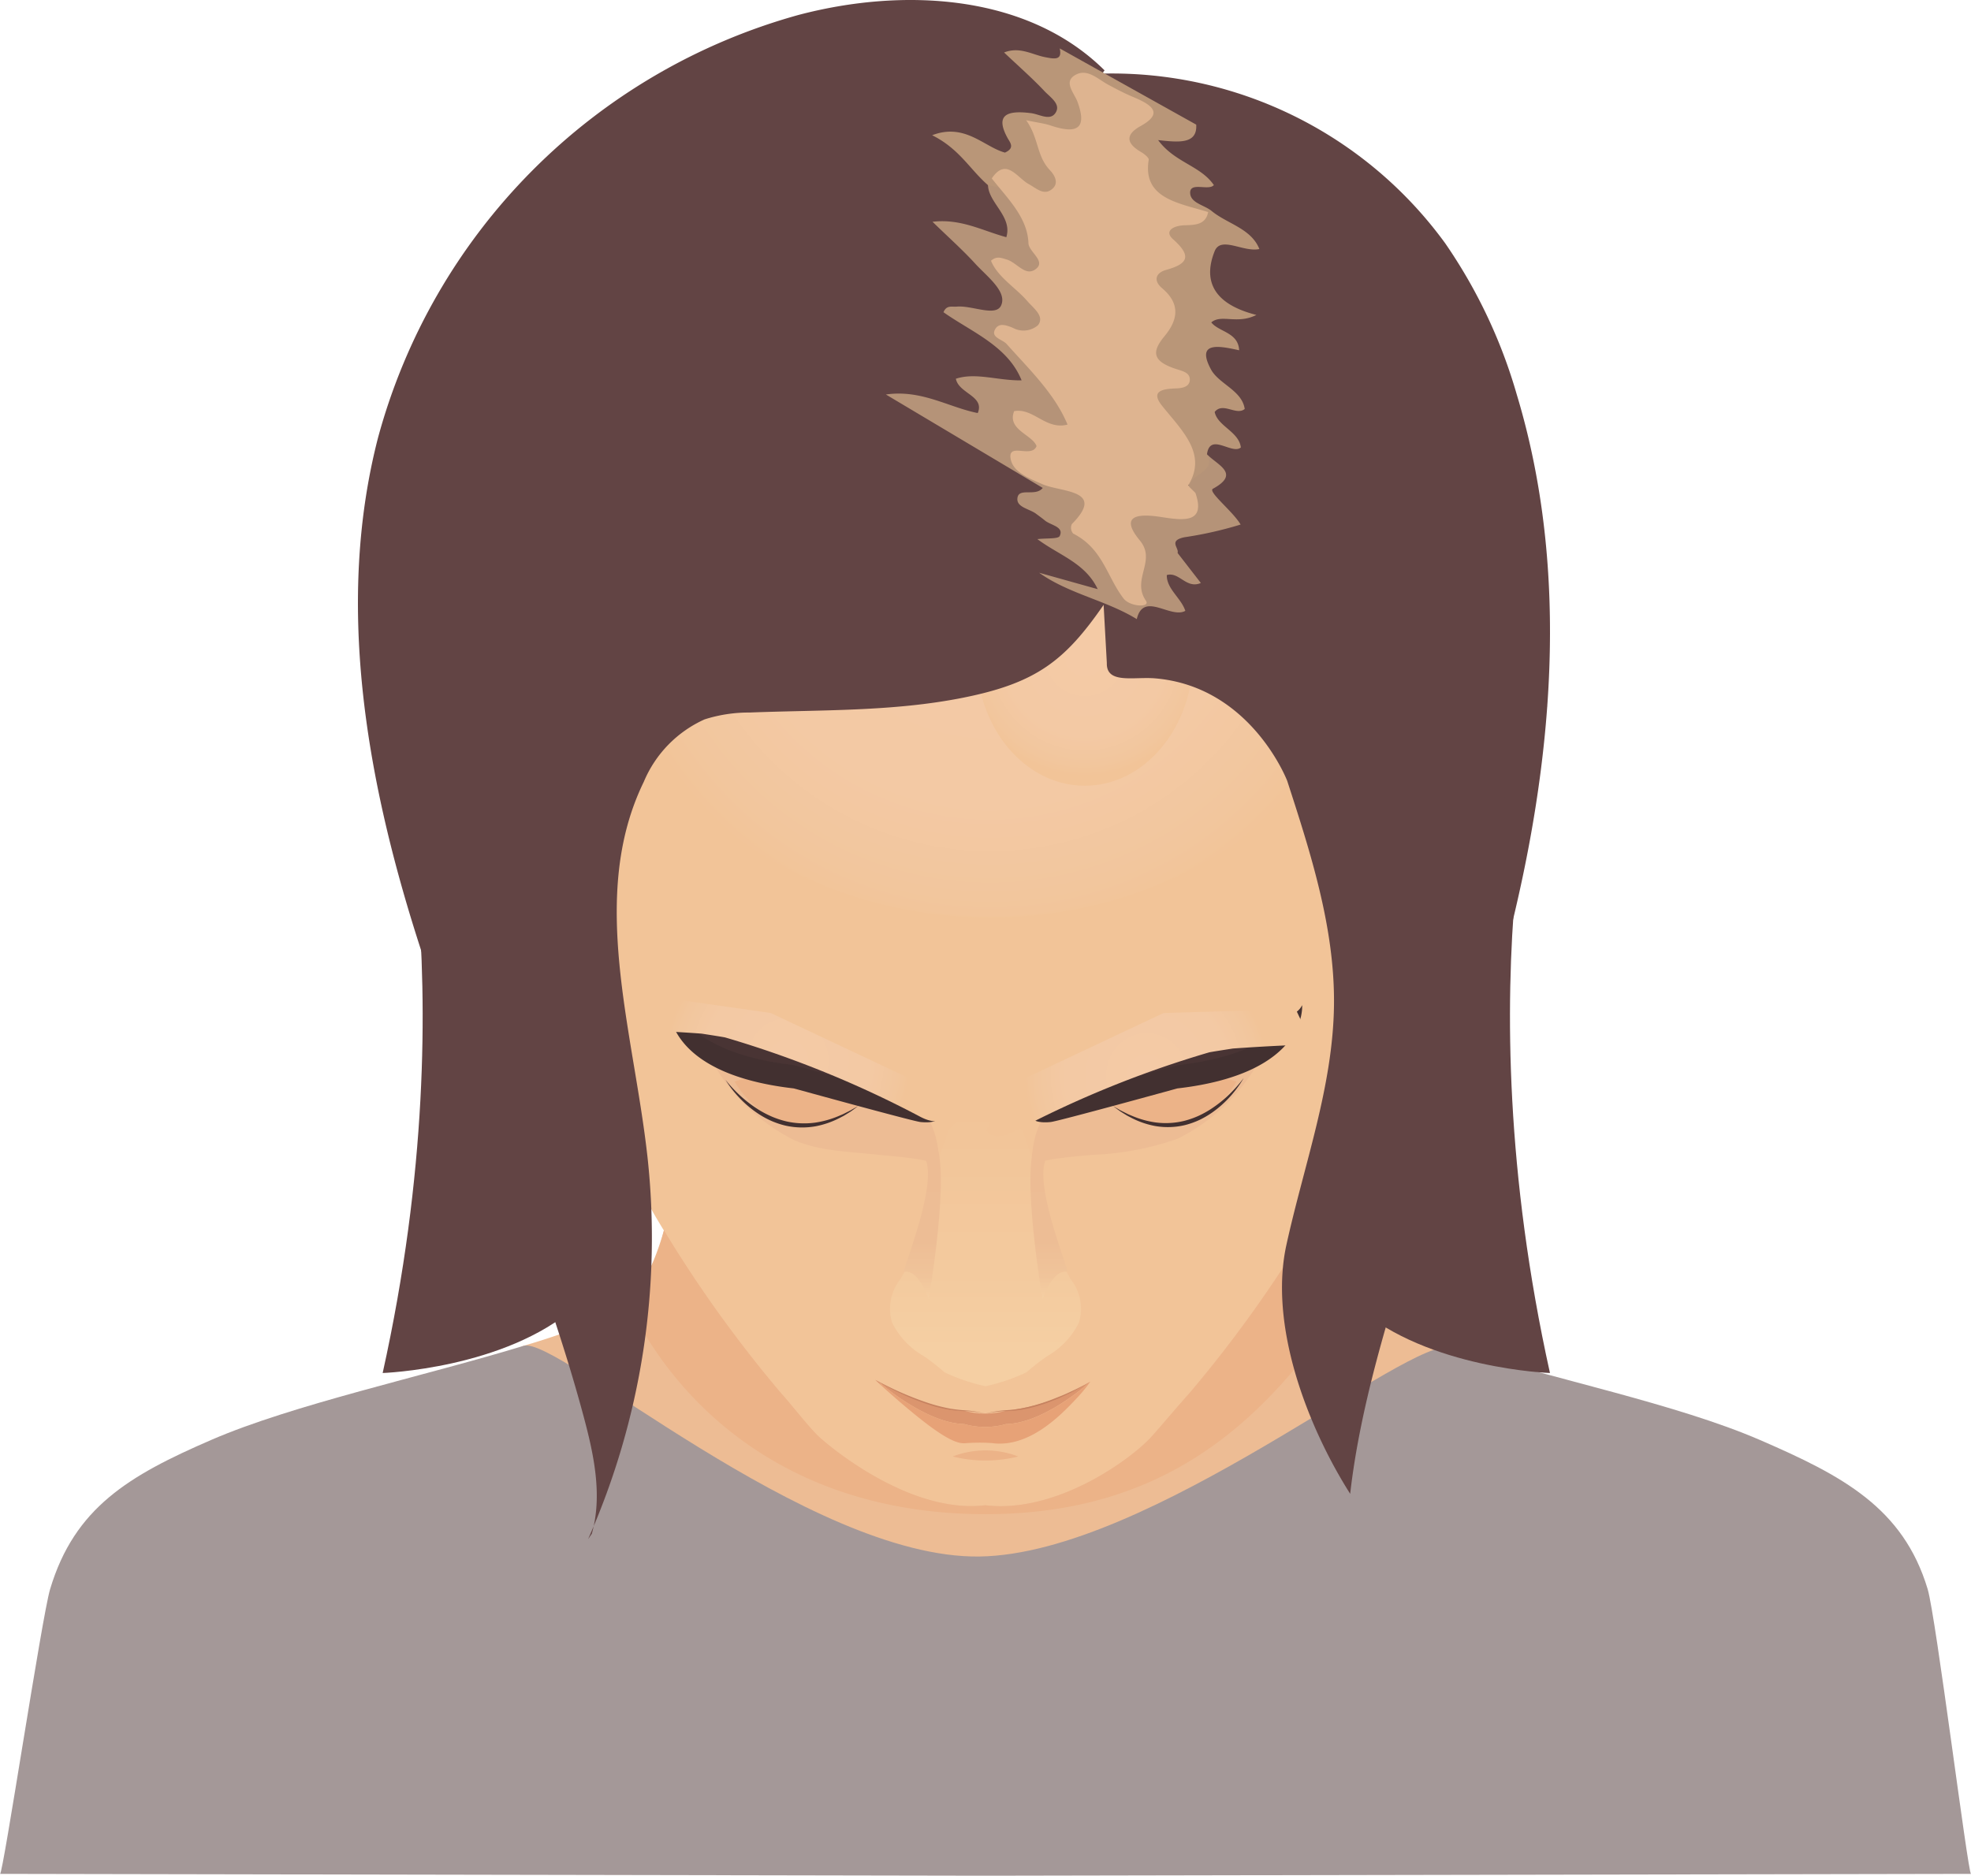 <svg xmlns="http://www.w3.org/2000/svg" xmlns:xlink="http://www.w3.org/1999/xlink" width="132.109" height="125.748" viewBox="0 0 132.109 125.748">
    <defs>
        <radialGradient id="radial-gradient" cx=".5" cy=".5" r=".524" gradientTransform="matrix(.914 0 0 1 .043 0)" gradientUnits="objectBoundingBox">
            <stop offset="0" stop-color="#f4caa6"/>
            <stop offset=".668" stop-color="#f3c9a4"/>
            <stop offset=".908" stop-color="#f2c69d"/>
            <stop offset="1" stop-color="#f2c498"/>
        </radialGradient>
        <radialGradient id="radial-gradient-2" cx=".5" cy=".5" r=".461" gradientTransform="matrix(1.197 0 0 1 -.098 0)" xlink:href="#radial-gradient"/>
        <radialGradient id="radial-gradient-3" cx=".5" cy=".5" r=".959" gradientTransform="matrix(.397 0 0 1 .302 0)" xlink:href="#radial-gradient"/>
        <radialGradient id="radial-gradient-4" cx=".5" cy=".5" r=".959" gradientTransform="matrix(.397 0 0 1 .302 0)" xlink:href="#radial-gradient"/>
        <linearGradient id="linear-gradient" x1=".5" x2=".5" y1="1" gradientUnits="objectBoundingBox">
            <stop offset=".128" stop-color="#f5cfa3"/>
            <stop offset=".406" stop-color="#f3ca9e"/>
            <stop offset="1" stop-color="#f2c498"/>
        </linearGradient>
        <linearGradient id="linear-gradient-2" x1=".5" x2=".5" y2="1" gradientUnits="objectBoundingBox">
            <stop offset="0" stop-color="#edbc94"/>
            <stop offset=".628" stop-color="#edbd95"/>
            <stop offset=".854" stop-color="#f0c49a"/>
            <stop offset="1" stop-color="#f5cfa3"/>
        </linearGradient>
        <linearGradient id="linear-gradient-3" x1=".5" x2=".5" y1="0" y2="1" xlink:href="#linear-gradient-2"/>
        <style>
            .cls-1{fill:#edbc94}.cls-3{fill:#f2c498}.cls-4{fill:#ecb388}.cls-5{fill:#f7d5a9}.cls-6{fill:#e7a277}.cls-8{fill:#c68260}.cls-10{fill:#423030}.cls-11{fill:#493434}.cls-16{fill:#624444}
        </style>
    </defs>
    <g id="Group_342" transform="translate(-648.622 -353.203)">
        <g id="Group_24" transform="translate(-1354)">
            <g id="Group_13">
                <path id="Path_35" d="M2099.92 443.532a43.633 43.633 0 0 1-7.306-2.848c-3.01-1.6-2.986-8.811-2.986-8.811-1.082-2.562-41.709-.063-41.709-.063s-.911 7.911-4.27 9.464a47.925 47.925 0 0 1-5.925 2.15c-3.363 1.026 13.7 15.019 30.865 15.058 17.338.04 34.772-13.882 31.331-14.95z" class="cls-1"/>
            </g>
            <g id="Group_14">
                <path id="Path_36" fill="#a49898" d="M2131.825 459.734c-1.644-5.467-5.741-7.613-11.254-10s-13.8-4.081-20.651-6.2c-2.76-.855-20.213 13.865-31.658 14.018s-28.285-14.812-30.538-14.125c-6.761 2.061-15.459 3.932-20.942 6.308-5.512 2.388-9.161 4.534-10.8 10-.555 1.847-3.15 19.093-3.356 19.093l65.805.123h.5l65.8-.123c-.204-.001-2.351-17.247-2.906-19.094z"/>
            </g>
            <g id="Group_15">
                <path id="Path_37" d="M2099.086 403.153c-.891-.651-2.81-.365-3.818.069-.005.262-.01.524-.018.786q-.019.758-.056 1.513-.079 1.716-.239 3.424-.079.854-.178 1.7c-.024.21-.05.42-.076.63-.279 1.872-.53 3.333-.61 3.964a67.706 67.706 0 0 1-1.559 6.635 4.346 4.346 0 0 0 3.17-3.275 41.472 41.472 0 0 1 2.756-9.418c1.733-4.881.628-6.028.628-6.028z" class="cls-3"/>
                <path id="Path_38" d="M2097.328 410.467s1.628-4.683 1.146-5.217c-.782-.868-2.8 1.459-3.5 3.553q-.079.854-.178 1.7c1.418-3.381 3.173-2.77 2.532-.036z" class="cls-4"/>
                <path id="Path_39" d="M2093.837 417.684s1.292-.569 1.474-1.359-.388-1.433.212-1.682 1.224-1.309 1.425-1.609 1.115-3.965.434-5.012-2.595 2.16-2.595 2.16z" class="cls-5"/>
                <path id="Path_40" d="M2094.629 411.845c.177-.056 1.557-1.871 1.915-1.641.521.335.162 2.467-.611 3.557a7.744 7.744 0 0 1-1.842 1.482z" class="cls-6"/>
            </g>
            <g id="Group_16">
                <path id="Path_41" d="M2038.214 403.153c.892-.651 2.811-.365 3.819.069.005.262.01.524.018.786q.019.758.056 1.513.081 1.716.239 3.424.08.854.178 1.7c.024.21.05.42.076.63.279 1.872.53 3.333.61 3.964a67.67 67.67 0 0 0 1.559 6.635 4.348 4.348 0 0 1-3.171-3.275 41.439 41.439 0 0 0-2.755-9.418c-1.733-4.881-.629-6.028-.629-6.028z" class="cls-3"/>
                <path id="Path_42" d="M2039.973 410.467s-1.628-4.683-1.146-5.217c.782-.868 2.8 1.459 3.5 3.553q.079.854.178 1.7c-1.418-3.381-3.173-2.77-2.532-.036z" class="cls-4"/>
                <path id="Path_43" d="M2043.464 417.684s-1.292-.569-1.474-1.359.388-1.433-.213-1.682-1.223-1.309-1.424-1.609-1.115-3.965-.434-5.012 2.6 2.16 2.6 2.16z" class="cls-5"/>
                <path id="Path_44" d="M2042.672 411.845c-.178-.056-1.557-1.871-1.915-1.641-.521.335-.162 2.467.611 3.557a7.735 7.735 0 0 0 1.842 1.482z" class="cls-6"/>
            </g>
            <path id="Path_45" d="M2097.5 385.02c-.521-23.779-28.107-23.718-28.843-23.712s-28.322-.067-28.843 23.712c-.364 16.57-.086 16.01.48 18.744s1.87 8.865 2.136 11.962.257 12.635 4.262 19.258a85.772 85.772 0 0 0 8.289 11.631c.6.651 1.938 2.374 2.562 2.937 1.21 1.091 6.337 5.142 11.114 4.563 4.777.579 9.77-3.093 11.113-4.563.567-.621 1.965-2.286 2.563-2.937a85.772 85.772 0 0 0 8.289-11.631c4.005-6.623 3.994-16.16 4.261-19.258s1.57-9.228 2.137-11.962.848-2.174.48-18.744z" class="cls-3"/>
            <path id="Path_46" d="M2065.548 431.445s.3-3.76-2.567-4.835-12.471-2.445-12.87-2.732c.226.163.483.921.644 1.159a12.919 12.919 0 0 0 5.052 4.578c1.781.79 3.769.783 5.717 1.011.448.053 4.04.281 4.024.819z" class="cls-1"/>
            <g id="Group_18">
                <path id="Path_47" fill="#db956e" d="M2067.249 448.673a5.144 5.144 0 0 0 2.806 0c2.611-.056 5.644-2.84 5.644-2.84a13.644 13.644 0 0 1-5.644 1.943 5.144 5.144 0 0 1-2.806 0c-2.611-.057-5.965-2.071-5.965-2.071.146.137.288.268.427.4a1.181 1.181 0 0 0-.2-.268s3.127 2.78 5.738 2.836z"/>
                <path id="Path_48" d="M2067.327 449.957a12.278 12.278 0 0 1 1.754-.012c2.46.352 4.558-1.771 5.7-2.993a10.3 10.3 0 0 0 .92-1.119s-3.033 2.784-5.644 2.84a5.144 5.144 0 0 1-2.806 0c-2.611-.056-5.742-2.84-5.742-2.84a1.181 1.181 0 0 1 .2.268q.414.379.79.708c2.863 2.499 4.101 3.218 4.828 3.148z" class="cls-6"/>
                <g id="Group_17">
                    <path id="Path_49" d="M2067.528 447.767a11.23 11.23 0 0 1-1.226-.131 11.455 11.455 0 0 1-1.461-.376 20.708 20.708 0 0 1-2.542-1.035c-.318-.152-.571-.283-.746-.375s-.269-.145-.269-.145.092.059.262.159.417.241.73.4a16.422 16.422 0 0 0 2.535 1.085 8.432 8.432 0 0 0 2.713.462c.35.025.632.068.826.1s.3.055.3.055-.106-.028-.3-.07a7.791 7.791 0 0 0-.822-.129z" class="cls-8"/>
                    <path id="Path_50" d="M2075.443 445.975c-.166.089-.406.217-.71.363-.15.075-.318.15-.5.235s-.373.167-.58.249-.422.169-.648.255c-.113.043-.23.08-.347.122-.06.02-.118.042-.179.061l-.182.056-.182.056-.091.028-.09.024-.356.093c-.117.03-.234.051-.347.075l-.169.036c-.055.011-.111.017-.166.026l-.32.048c-.1.013-.205.017-.3.026l-.285.021c-.092.007-.181.011-.265.023a7.71 7.71 0 0 0-.788.132c-.184.04-.285.067-.285.067s.1-.021.288-.052.455-.072.79-.1c.083-.008.171-.009.262-.013l.287-.013c.099-.005.2-.007.308-.017l.325-.041c.055-.008.112-.013.168-.023l.171-.033c.115-.023.233-.043.351-.071l.361-.092.091-.023.092-.028.183-.056.184-.057c.061-.019.12-.041.179-.062.119-.043.236-.082.35-.126.225-.089.444-.174.648-.267s.4-.181.575-.265.343-.171.491-.252c.3-.158.533-.3.695-.394s.248-.155.248-.155-.091.055-.257.144z" class="cls-8"/>
                </g>
            </g>
            <path id="Path_51" fill="url(#linear-gradient)" d="M2074.373 438.942c-.154-.279-.315-.567-.457-.873-.136-.291-.261-.523-.37-.727a6 6 0 0 1-.576-1.365c-.027-.1-.232-1.094-.319-1.52a28.385 28.385 0 0 0-1.516-5.492 3.842 3.842 0 0 0-2.366-1.457v-.026l-.061.012-.059-.012v.025a3.922 3.922 0 0 0-2.43 1.458 28.387 28.387 0 0 0-1.516 5.492c-.087.426-.292 1.425-.319 1.52a5.954 5.954 0 0 1-.576 1.365c-.109.2-.233.436-.369.727-.143.306-.3.594-.459.873a3.216 3.216 0 0 0-.569 2.919 5.286 5.286 0 0 0 2.143 2.265 16.133 16.133 0 0 1 1.377 1.078 12.7 12.7 0 0 0 2.682.919.191.191 0 0 0 .128 0 12.673 12.673 0 0 0 2.682-.919 16.143 16.143 0 0 1 1.378-1.078 5.289 5.289 0 0 0 2.142-2.265 3.213 3.213 0 0 0-.57-2.919z"/>
            <path id="Path_52" d="M2071.795 431.445s-.3-3.76 2.568-4.835 12.478-2.445 12.876-2.732c-.226.163-.483.921-.644 1.159a12.787 12.787 0 0 1-5.054 4.514 19.469 19.469 0 0 1-5.72 1.075c-.448.053-4.042.281-4.026.819z" class="cls-1"/>
            <g id="Group_20">
                <path id="Path_53" d="M2051.86 425.714s2.936 5.378 8.288 1.636c0 0-4.718-2.918-8.288-1.636z" class="cls-4"/>
                <g id="Group_19">
                    <path id="Path_54" d="M2060.148 427.35l-.325.24c-.053.037-.11.082-.176.126l-.218.136-.254.156-.3.155a5.883 5.883 0 0 1-1.558.541 5.124 5.124 0 0 1-2.033-.036 5.605 5.605 0 0 1-1-.337 6.026 6.026 0 0 1-.857-.476 7.234 7.234 0 0 1-1.256-1.065 7.682 7.682 0 0 1-.7-.856c-.148-.214-.218-.34-.218-.34s.085.116.254.312a9.484 9.484 0 0 0 .763.781 8.289 8.289 0 0 0 1.284.961 6.7 6.7 0 0 0 .838.428 6.065 6.065 0 0 0 .955.309 5.44 5.44 0 0 0 1.928.077 6.454 6.454 0 0 0 1.537-.431l.3-.128c.094-.044.181-.09.263-.131l.228-.114c.07-.037.131-.075.187-.107z" class="cls-10"/>
                </g>
                <path id="Path_55" d="M2064.319 428.424s1.717.208 1.09-.732a2.423 2.423 0 0 0-1.236-.742s-10.432-4.722-11.719-5.126-4.348.137-4.989-1.236c0 0-.432 4.577 8.367 5.584 0 0 7.996 2.206 8.487 2.252z" class="cls-10"/>
                <path id="Path_56" d="M2055.832 424.612s5.794 1.6 7.82 2.1c-2.123-.959-10.084-4.541-11.2-4.891-1-.315-3.072-.058-4.246-.573.93 1.322 3.004 2.835 7.626 3.364z" class="cls-11"/>
            </g>
            <g id="Group_22">
                <path id="Path_57" d="M2085.5 425.714s-2.936 5.378-8.288 1.636c.004 0 4.721-2.918 8.288-1.636z" class="cls-4"/>
                <g id="Group_21">
                    <path id="Path_58" d="M2077.216 427.35l.347.2c.056.032.117.07.186.106l.227.114.261.13.3.126a6.229 6.229 0 0 0 1.531.424 5.209 5.209 0 0 0 1.914-.1 6.023 6.023 0 0 0 .943-.326 6.735 6.735 0 0 0 .822-.447 8.17 8.17 0 0 0 1.252-.99 9.484 9.484 0 0 0 .739-.8c.163-.2.245-.317.245-.317s-.067.127-.209.344a7.8 7.8 0 0 1-.67.87 7.177 7.177 0 0 1-1.221 1.093 6.187 6.187 0 0 1-.841.495 5.54 5.54 0 0 1-.99.356 4.936 4.936 0 0 1-2.023.06 5.728 5.728 0 0 1-1.552-.533l-.295-.154c-.09-.053-.173-.107-.252-.155l-.217-.136c-.066-.044-.122-.088-.175-.126z" class="cls-10"/>
                </g>
                <path id="Path_59" d="M2073.044 428.424s-1.717.208-1.089-.732a2.423 2.423 0 0 1 1.236-.742s10.431-4.722 11.718-5.126 4.349.137 4.989-1.236c0 0 .433 4.577-8.366 5.584 0 0-7.996 2.206-8.488 2.252z" class="cls-10"/>
                <path id="Path_60" d="M2081.578 424.612s-5.794 1.6-7.82 2.1c2.123-.959 10.084-4.541 11.2-4.891 1-.315 3.073-.058 4.247-.573-.931 1.322-3.005 2.835-7.627 3.364z" class="cls-11"/>
            </g>
            <path id="Path_61" d="M2066.475 450.847a9.1 9.1 0 0 0 4.4 0 6.126 6.126 0 0 0-4.4 0z" class="cls-4"/>
            <path id="Path_62" fill="url(#linear-gradient-2)" d="M2074.184 438.488s-.847-.43-1.684 1.811c0 0-1.473-8.608-.453-10.466 0 0 2.626.273 1.354.505-2.22.403.599 7.234.783 8.15z"/>
            <path id="Path_63" fill="url(#linear-gradient-3)" d="M2063.189 438.488s.847-.43 1.684 1.811c0 0 1.473-8.608.452-10.466 0 0-2.625.273-1.353.505 2.22.403-.597 7.234-.783 8.15z"/>
            <path id="Path_64" fill="url(#radial-gradient)" d="M2096.524 389.541c0 13.9-12.335 25.168-27.55 25.168s-27.549-11.268-27.549-25.168 12.334-25.168 27.549-25.168 27.55 11.268 27.55 25.168z"/>
            <path id="Path_65" d="M2079.774 449.552c-1.343 1.47-6.336 5.142-11.113 4.563-4.777.579-9.9-3.472-11.114-4.563-.624-.563-1.964-2.286-2.562-2.937a84.555 84.555 0 0 1-7.861-10.932 11.553 11.553 0 0 1-2.428 4.841c3.512 7.321 11.225 14.19 23.981 14.19 12.663 0 19.029-6.869 23.964-14.017l-.027-.013c-1.441-.764-2.187-2.816-2.572-4.748a84.236 84.236 0 0 1-7.705 10.679c-.598.651-1.996 2.316-2.563 2.937z" class="cls-4"/>
            <g id="Group_23">
                <path id="Path_66" d="M2099.3 387.69l-.029.138c.019.048.037.1.057.144a.557.557 0 0 0-.028-.282z" class="cls-10"/>
                <path id="Path_67" d="M2099.3 387.69l-.029.138c.019.048.037.1.057.144a.557.557 0 0 0-.028-.282z" class="cls-10"/>
                <path id="Path_68" d="M2098.215 380.986c-.628-2.423-1.017-4.952-2.192-7.191a9.465 9.465 0 0 0-.81-1.323c-3.871-5.116-4.863-4.765-6.527-5.718-.261 4.5-2.865 11.7-2.572 12.175s2.262 5.062 3.11 6.032a15.747 15.747 0 0 1 3.428 5.858 19.831 19.831 0 0 1 .7 4.287 9.436 9.436 0 0 1 1.582 4.345c.1 1.17-.4 2.321-.332 3.491a34.439 34.439 0 0 1-.237 4.615c-.1 1.251-.052 2.478-.052 3.727 0 1.211.173 2.445.272 3.657a12.266 12.266 0 0 1 .2 2.067 118.8 118.8 0 0 1 2.731-14.753 77.588 77.588 0 0 0 1.334-10.545 29.307 29.307 0 0 0-.635-10.724z" class="cls-10"/>
                <path id="Path_69" d="M2043.634 370.087c-2.361 2.192-3.844 5.465-4.834 8.5-.781 2.394-.191 4.889-.376 7.342-.578 7.659.982 13.8 2.465 21.154a75.641 75.641 0 0 1 1.645 9.922 48.94 48.94 0 0 0 .334-10.226c-.1-1.113-.445-2.2-.5-3.31-.151-2.871 2.3-5.42 2.9-8.166a13.168 13.168 0 0 1 1.7-3.8c.63-1.232 1.288-3.477 1.8-4.773a6.745 6.745 0 0 1 1.88-2.552 12.966 12.966 0 0 0 2.347-4.208c.21-1.022.052-1.1-.483-1.983a50.558 50.558 0 0 1-3.212-11.544c-1.594.721-2.054.289-5.666 3.644z" class="cls-10"/>
            </g>
        </g>
        <ellipse id="Ellipse_9" cx="7.261" cy="8.688" fill="url(#radial-gradient-2)" rx="7.261" ry="8.688" transform="translate(714.068 388.504)"/>
        <path id="Path_269" d="M2042.289 456.026c.725-2.561.141-5.3-.549-7.866-2.94-10.954-7.751-21.314-11.175-32.127s-5.439-22.492-2.608-33.475a40.354 40.354 0 0 1 28.157-28.345c7.045-1.866 15.371-1.426 20.543 3.708l-.166.216a27.634 27.634 0 0 1 22.994 11.371 34.705 34.705 0 0 1 4.8 10.144c3.6 11.9 2.438 24.794-.658 36.84s-9.232 25.533-10.507 36.859c-2.929-4.626-5.447-11.332-4.277-16.68s3.123-10.6 3.191-16.073c.063-5.149-1.545-10.154-3.137-15.051 0 0-2.425-6.325-8.852-6.867-1.426-.121-3.276.4-3.236-1.028l-.216-3.9c-2.587 3.75-4.519 5.24-9.387 6.219-4.71.947-9.545.813-14.347 1a9.721 9.721 0 0 0-3.014.461 7.948 7.948 0 0 0-4.071 4.183c-3.732 7.648-.7 16.652.242 25.11a49.861 49.861 0 0 1-3.977 25.664" class="cls-16" transform="translate(-1354)"/>
        <path id="Path_270" d="M2106.328 400.5s-5.739 18 .182 44.75c0 0-8.171-.282-12.921-4.433s12.739-40.317 12.739-40.317z" class="cls-16" transform="translate(-1354)"/>
        <path id="Path_271" d="M2028.454 400.5s5.739 18-.183 44.75c0 0 8.172-.282 12.922-4.433s-12.739-40.317-12.739-40.317z" class="cls-16" transform="translate(-1354)"/>
        <path id="Path_272" fill="#b99678" d="M2082.8 361.558c.086 1.337-1.209 1.183-2.553 1.038 1.116 1.514 2.83 1.7 3.735 3.013-.338.412-1.643-.254-1.587.556.045.661.963.786 1.448 1.189 1.021.846 2.643 1.163 3.19 2.544-1.08.235-2.588-.9-3 .152-.683 1.714-.376 3.46 2.8 4.267-1.29.653-2.353-.074-3.023.5.506.646 1.81.66 1.868 1.868-1.274-.277-2.934-.645-1.885 1.291.528.973 2.079 1.4 2.258 2.644-.561.471-1.461-.488-2.013.2.183.949 1.629 1.319 1.754 2.381-.594.512-2.071-1.039-2.271.462 1.133 1.32-.055 1.65-1.025 2.073-.731-.07-1.229-.568-1.074-1.029.527-1.568-.519-2.764-1.449-4.018-.335-.452-.711-1.072-.308-1.409.912-.764-.183-1.648-.033-2.134.615-1.987-.548-4.239.539-6.023.616-1.011-.751-2.654 1.4-3.016-2.724-1.448-3.757-3.627-3.285-6.074.3-1.571-1.516-1.381-2.682-2.177.081 1.865.6 3.845-2.469 3.24a3.772 3.772 0 0 0-.037.406c.1 1.086 1.7 2.26.492 3.21-1.179.931-2.246-.568-3.409-.783a6.654 6.654 0 0 0-.74.023 1.129 1.129 0 0 1-.6-.338c-1.205-1.046-1.916-2.441-3.741-3.345 2.2-.844 3.474.782 4.88 1.164.689-.31.343-.672.177-.975-.857-1.561-.043-1.876 1.581-1.668.542.07 1.243.521 1.611.009.433-.6-.332-1.069-.733-1.5-.809-.859-1.718-1.654-2.694-2.578 1.038-.409 1.881.14 2.718.308.671.134 1.192.231 1.012-.58z" transform="translate(-1354)"/>
        <path id="Path_273" fill="#b59378" d="M2068.844 365.613l.644.13c2.688 1.163 2.892 3.379 3.391 5.376.258 1.034-.877.9-1.862.743.709 1.072 2.173 1.83 1.914 3.152-.149.762-1.149.608-1.752.942.871 1.213 1.913 2.32 2.758 3.526.438.626 1.094 1.34.644 2-.518.762-1.512.114-2.031.1-.627 2.021.3 3.375 2.769 3.985.29.072.617.495.52.715-.958 2.2 1.865 3.379 2.222 5.4.179-.28.241-.328.236-.378-.2-2.419-1.072-5.195 3.422-5.091.221.005.419-.383.662-.559.24-.733 1.758-.859 1.139-2 .674.721 2.283 1.288.4 2.315-.359.2 1.328 1.5 1.857 2.4a25.617 25.617 0 0 1-3.784.854c-1.079.237-.327.707-.442 1.051l1.56 2.014c-.983.419-1.451-.774-2.283-.533-.022.925.966 1.542 1.242 2.4-1 .553-2.8-1.337-3.254.553-2.053-1.261-4.574-1.7-6.544-3.108l3.926 1.1c-.836-1.759-2.571-2.256-4.044-3.354.622-.073 1.394 0 1.495-.207.306-.628-.593-.717-.987-1.039-.189-.156-.391-.3-.587-.448-.439-.334-1.3-.432-1.262-1.016.052-.8 1.208-.1 1.7-.722L2062 379.65c2.394-.344 4.207.861 6.157 1.244.482-1.15-1.271-1.3-1.467-2.3 1.334-.44 2.812.132 4.407.109-.93-2.318-3.389-3.258-5.236-4.568.2-.5.581-.347.884-.375 1.027-.1 2.637.714 2.984-.092.4-.93-.949-1.923-1.737-2.785-.836-.916-1.786-1.76-2.867-2.812 1.905-.225 3.345.6 4.947 1.034.428-1.381-1.2-2.305-1.228-3.492z" transform="translate(-1354)"/>
        <path id="Path_274" fill="#deb490" d="M2082.749 386.255c.717 2.083-.862 1.83-2.359 1.6-1.673-.256-2.679 0-1.37 1.579 1.141 1.376-.579 2.589.409 4.043.322.473-1.059.416-1.495-.147-1.121-1.451-1.38-3.341-3.382-4.356a.6.6 0 0 1-.091-.634c2.3-2.314-.668-2.121-1.954-2.67-.929-.4-1.976-.821-2.142-1.689-.222-1.161 1.408-.025 1.732-.87-.256-.757-2-1.1-1.5-2.344 1.292-.239 2.12 1.284 3.577.9-.845-2.05-2.55-3.688-4.081-5.4-.3-.333-1.123-.44-.745-1.032.251-.393.711-.239 1.158-.056a1.489 1.489 0 0 0 1.694-.179c.449-.592-.285-1.112-.709-1.6-.8-.926-2-1.619-2.445-2.716.387-.345.716-.178 1.044-.085.662.186 1.214 1.1 1.871.7.881-.545-.384-1.183-.406-1.793-.064-1.722-1.388-2.983-2.458-4.341.968-1.438 1.7-.042 2.472.377.538.292 1.033.817 1.6.311.406-.359.193-.852-.177-1.244-.909-.962-.731-2.142-1.589-3.344.789.165 1.228.213 1.635.35 2.069.7 2.358-.063 1.809-1.574-.225-.618-1-1.37-.108-1.835.784-.411 1.467.3 2.15.669.543.293 1.094.583 1.666.822 1.294.541 2.078 1.091.514 1.959-.884.49-1.111 1.075.038 1.742.215.125.532.383.509.521-.427 2.593 2.01 2.891 3.984 3.5-.166.868-.9.865-1.592.888-.754.024-1.373.392-.761.935 1.285 1.142.987 1.65-.459 2.055-.726.2-.867.73-.271 1.232 1.38 1.161.91 2.306.151 3.221-.894 1.078-.762 1.685.785 2.192.4.132.936.23.918.726-.017.467-.49.56-.926.575-.922.031-1.725.177-.931 1.168 1.33 1.66 3.037 3.215 1.764 5.305-.048.068.305.351.471.539z" transform="translate(-1354)"/>
        <path id="Path_275" fill="url(#radial-gradient-3)" d="M2070.566 429.084a70.092 70.092 0 0 1 13.09-5.327s-.084 0 1.6-.261c0 0 2.093-.154 4.1-.23a5.372 5.372 0 0 0 .871-.794l-.761-1.62-8.854.264-10.656 5.02-1.221 2.864s.472.786 1.831.084z" transform="translate(-1354)"/>
        <path id="Path_276" fill="url(#radial-gradient-4)" d="M2064.328 428.084a70.128 70.128 0 0 0-13.09-5.327s.083 0-1.6-.261c0 0-2.092-.154-4.1-.23a5.4 5.4 0 0 1-.87-.794l.76-1.62 8.855 1.264 10.656 5.02 1.215 1.864s-.467.786-1.826.084z" transform="translate(-1354)"/>
    </g>
</svg>
